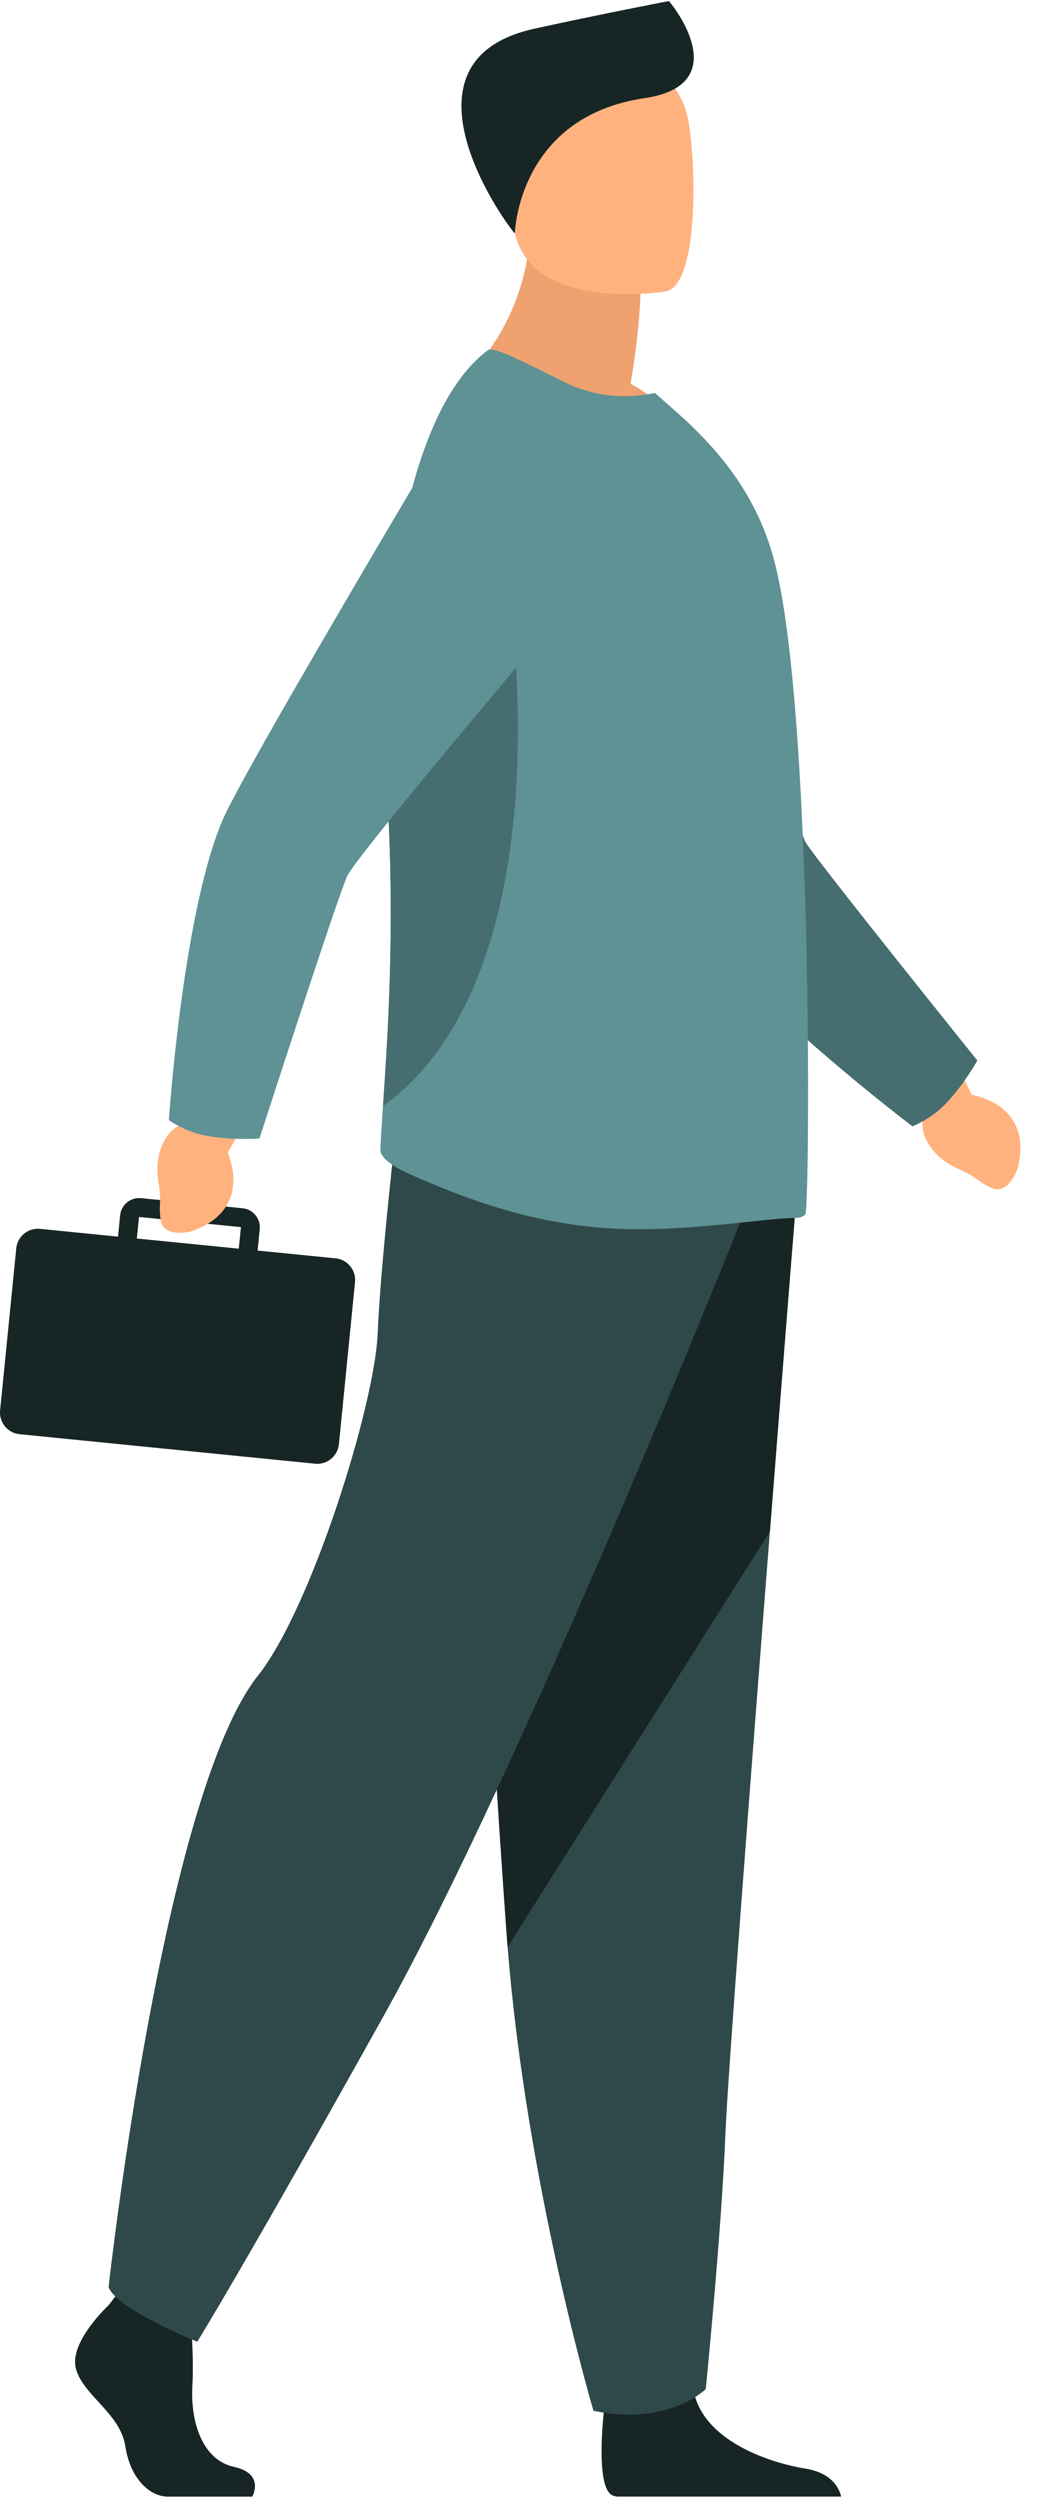 <svg width="50" height="120" viewBox="0 0 50 120" fill="none" xmlns="http://www.w3.org/2000/svg">
<path d="M5.216 110.65C5.216 110.65 3.274 112.449 3.654 113.729C4.033 115.008 5.784 115.859 6.02 117.422C6.256 118.985 7.203 119.837 8.056 119.837C8.907 119.837 12.117 119.837 12.117 119.837C12.117 119.837 12.746 118.738 11.23 118.407C9.715 118.075 9.143 116.239 9.24 114.533C9.334 112.829 9.096 110.555 9.096 110.555L5.878 109.798L5.216 110.649L5.216 110.65Z" fill="#172525"/>
<path d="M40.401 119.836H29.625C29.524 119.817 29.45 119.795 29.403 119.771C28.684 119.412 28.909 116.662 28.998 115.808C29.013 115.65 29.025 115.557 29.025 115.557C29.025 115.557 32.812 112.524 33.333 114.847C33.349 114.918 33.367 114.988 33.389 115.059C34.043 117.231 36.983 118.216 38.682 118.493C39.978 118.704 40.313 119.458 40.401 119.836Z" fill="#172525"/>
<path d="M38.231 57.701C38.231 57.701 37.655 64.88 36.979 73.51C36.06 85.233 34.956 99.633 34.846 102.362C34.658 107.098 33.899 114.675 33.899 114.675C33.899 114.675 32.102 116.476 28.504 115.717C28.504 115.717 25.296 104.9 24.381 93.456C24.368 93.269 24.352 93.08 24.338 92.891C23.485 81.24 22.161 56.706 22.161 56.706L38.231 57.702L38.231 57.701Z" fill="#2F494A"/>
<path d="M38.231 57.701C38.231 57.701 37.655 64.88 36.979 73.51L24.381 93.456C24.368 93.269 24.352 93.08 24.338 92.891C23.485 81.24 22.161 56.706 22.161 56.706L38.231 57.702L38.231 57.701Z" fill="#172525"/>
<path d="M35.603 58.555C35.603 58.555 25.237 84.555 18.422 96.773C11.606 108.992 9.475 112.402 9.475 112.402C9.475 112.402 5.57 110.838 5.216 109.774C5.216 109.774 7.822 86.184 12.387 80.435C14.966 77.185 17.996 67.434 18.138 64.024C18.28 60.614 19.061 53.865 19.061 53.865L35.604 58.555H35.603Z" fill="#2F494A"/>
<path d="M46.088 51.376L46.681 52.558C46.681 52.558 49.693 52.98 48.864 56.121C48.864 56.121 48.417 57.415 47.586 57.005C46.755 56.597 47.165 56.631 45.973 56.081C44.783 55.529 44.094 54.472 44.36 53.502L44.17 52.474L46.088 51.376Z" fill="#FFB27D"/>
<path d="M30.287 18.42C30.749 15.697 30.762 14.083 30.762 14.083L25.504 9.842C25.699 15.674 21.964 18.478 21.964 18.478C21.964 18.478 28.973 21.93 33.025 20.651C33.025 20.651 32.027 19.375 30.287 18.42Z" fill="#EFA26F"/>
<path d="M32.001 13.987C32.001 13.987 25.309 15.1 24.683 10.919C24.054 6.74 22.768 4.068 27.014 3.181C31.258 2.294 32.33 3.764 32.88 5.108C33.428 6.452 33.726 13.59 32.002 13.987L32.001 13.987Z" fill="#FFB27D"/>
<path d="M24.727 11.208C24.727 11.208 24.861 5.609 30.958 4.711C35.135 4.095 32.605 0.604 32.129 0.05C32.129 0.05 28.936 0.66 25.669 1.377C18.811 2.883 24.002 10.375 24.727 11.208Z" fill="#172525"/>
<path d="M45.385 53.018C46.28 52.101 46.944 50.905 46.944 50.905C46.944 50.905 39.343 41.455 38.724 40.475C38.107 39.495 33.488 23.776 33.488 23.776L21.813 21.41C21.813 21.41 31.559 41.526 33.174 43.979C35.842 48.032 43.823 54.063 43.823 54.063C43.823 54.063 44.685 53.74 45.386 53.019L45.385 53.018Z" fill="#466E70"/>
<path d="M38.678 58.3C38.557 58.401 38.415 58.462 38.252 58.462C36.732 58.442 32.295 59.287 28.541 58.901C25.377 58.597 22.576 57.66 19.569 56.31C19.169 56.131 18.251 55.641 18.271 55.194C18.284 54.705 18.334 53.995 18.394 53.103C18.607 49.996 18.977 44.653 18.617 38.49C18.551 37.342 18.517 36.204 18.514 35.083C18.482 26.729 20.109 19.291 23.436 16.805C23.721 16.601 25.492 17.545 27.095 18.336C28.577 19.067 30.057 19.147 31.458 18.864L32.857 20.102C34.561 21.685 36.427 23.836 37.237 27.104C37.929 29.884 38.333 34.898 38.557 40.093C38.658 42.447 38.739 44.824 38.76 47.077V47.156C38.78 47.38 38.78 47.623 38.78 47.847C38.861 53.632 38.78 58.217 38.679 58.3L38.678 58.3Z" fill="#5E9295"/>
<path d="M18.394 53.103C18.606 49.996 18.977 44.653 18.616 38.49C18.551 37.342 18.517 36.204 18.514 35.083C19.899 31.719 21.032 29.28 21.032 29.28H24.524C24.524 29.28 27.084 46.782 18.394 53.103Z" fill="#466E70"/>
<path d="M11.468 59.936L6.573 59.449L6.676 58.423C6.677 58.418 6.679 58.415 6.684 58.415L7.713 58.517L9.975 58.743C9.976 58.743 9.976 58.743 9.976 58.743L11.562 58.901C11.567 58.903 11.571 58.907 11.571 58.91L11.468 59.936L11.468 59.936ZM16.117 60.4L12.373 60.027L12.476 59.002C12.524 58.499 12.157 58.047 11.653 57.996L10.852 57.917L7.692 57.602L6.775 57.511C6.271 57.461 5.821 57.83 5.77 58.332L5.669 59.359L1.924 58.985C1.349 58.928 0.838 59.347 0.781 59.921L0.005 67.7C-0.052 68.274 0.368 68.787 0.943 68.842L15.135 70.259C15.709 70.315 16.219 69.896 16.278 69.321L17.052 61.545C17.111 60.97 16.691 60.457 16.117 60.4H16.117Z" fill="#172525"/>
<path d="M11.598 54.19L10.935 55.334C10.935 55.334 12.235 58.086 9.152 59.113C9.152 59.113 7.827 59.449 7.712 58.53C7.599 57.611 7.795 57.972 7.603 56.673C7.411 55.375 7.918 54.218 8.874 53.909L9.63 53.186L11.597 54.191L11.598 54.19Z" fill="#FFB27D"/>
<path d="M9.84 54.502C11.099 54.748 12.462 54.649 12.462 54.649C12.462 54.649 16.195 43.107 16.676 42.053C17.156 40.998 27.769 28.52 27.769 28.52L23.347 17.451C23.347 17.451 11.871 36.633 10.706 39.328C8.779 43.782 8.112 53.767 8.112 53.767C8.112 53.767 8.852 54.31 9.84 54.502Z" fill="#5E9295"/>
</svg>
